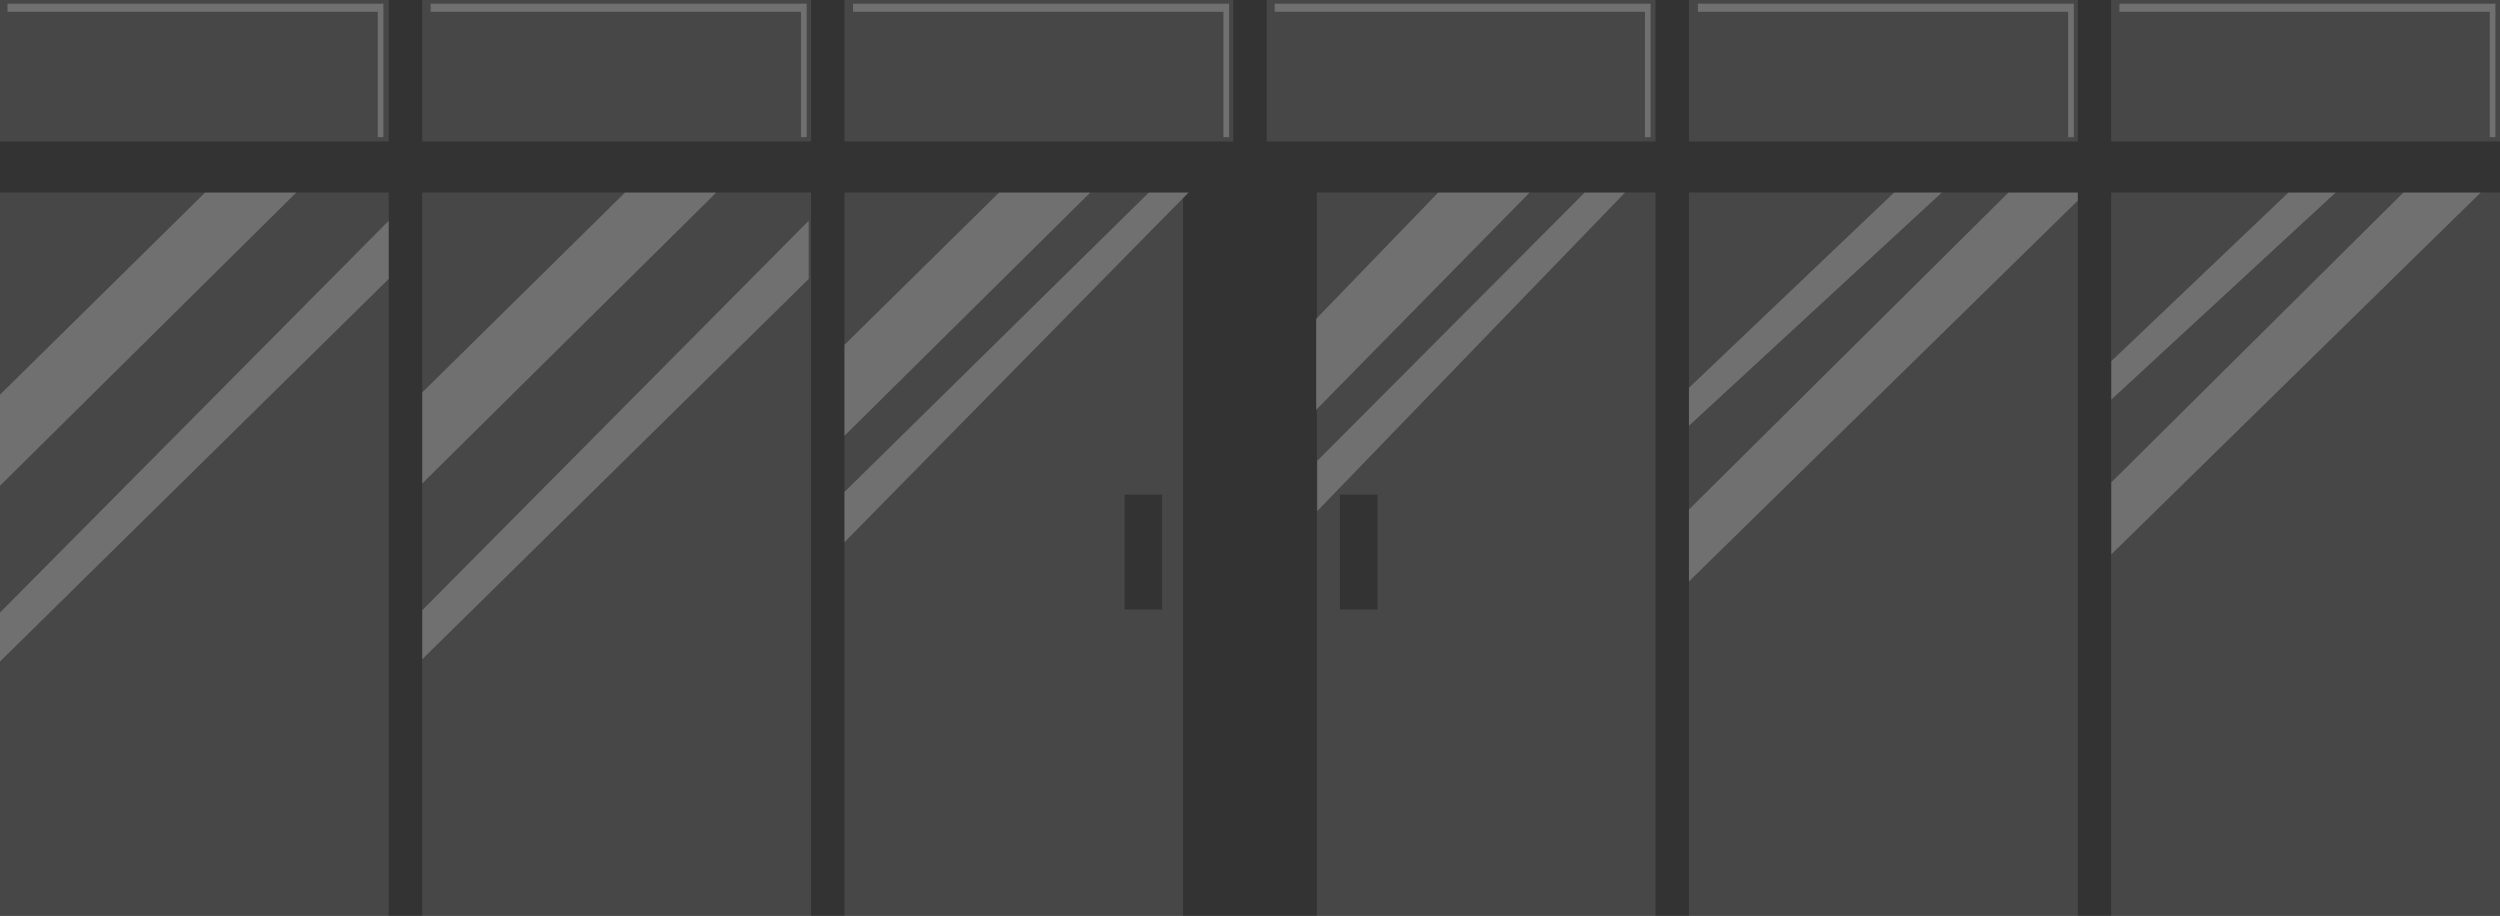 <?xml version="1.0" encoding="UTF-8" standalone="no"?>
<svg xmlns:xlink="http://www.w3.org/1999/xlink" height="473.35px" width="1292.0px" xmlns="http://www.w3.org/2000/svg">
  <rect width="100%" height="100%" fill="#333333" stroke="none"/>
  <g transform="matrix(1.0, 0.0, 0.0, 1.0, 656.6, 212.95)">
    <path d="M220.85 -206.85 L412.2 -206.85 412.2 -142.05 415.15 -142.05 415.15 -211.05 220.85 -211.05 220.85 -206.85 M2.15 -206.85 L193.5 -206.85 193.5 -142.05 196.45 -142.05 196.45 -211.05 2.15 -211.05 2.15 -206.85 M86.65 -113.45 L23.95 -48.55 23.95 -113.45 86.65 -113.45 M23.95 -1.5 L133.95 -113.45 162.35 -113.45 24.15 25.2 24.15 51.2 183.25 -113.45 198.95 -113.45 198.95 260.4 23.95 260.4 23.95 -1.5 M322.25 -113.45 L216.25 -12.55 216.25 -113.45 322.25 -113.45 M216.25 7.1 L346.95 -113.45 381.35 -113.45 216.25 50.35 216.25 7.1 M216.25 -212.95 L417.2 -212.95 417.2 -139.85 216.25 -139.85 216.25 -212.95 M198.95 -139.85 L-1.95 -139.85 -1.95 -212.95 198.95 -212.95 198.95 -139.85 M438.7 -206.85 L630.1 -206.85 630.1 -142.05 633.05 -142.05 633.05 -211.05 438.7 -211.05 438.7 -206.85 M417.2 -109.25 L417.2 260.4 216.25 260.4 216.25 87.55 417.2 -109.25 M526.05 -113.45 L434.5 -26.3 434.5 -6.4 550.5 -113.45 585.45 -113.45 434.5 36.35 434.5 73.6 625.45 -113.45 635.4 -113.45 635.4 260.4 434.45 260.4 434.45 -113.45 526.05 -113.45 M434.45 -212.95 L635.4 -212.95 635.4 -139.85 434.45 -139.85 434.45 -212.95 M55.3 42.65 L35.85 42.65 35.85 102.05 55.3 102.05 55.3 42.65 M-434.05 -206.85 L-242.65 -206.85 -242.65 -142.05 -239.7 -142.05 -239.7 -211.05 -434.05 -211.05 -434.05 -206.85 M-550.6 -113.45 L-656.6 -9.0 -656.6 -113.45 -550.6 -113.45 M-656.6 38.1 L-503.45 -113.45 -455.7 -113.45 -455.7 -98.9 -656.6 103.6 -656.6 38.1 M-455.7 -68.8 L-455.7 260.4 -656.6 260.4 -656.6 128.95 -455.7 -68.8 M-458.45 -142.05 L-458.45 -211.05 -652.75 -211.05 -652.75 -206.85 -461.4 -206.85 -461.4 -142.05 -458.45 -142.05 M-333.6 -113.45 L-438.4 -10.15 -438.4 -113.45 -333.6 -113.45 M-438.4 36.95 L-286.4 -113.45 -237.45 -113.45 -237.45 260.4 -438.4 260.4 -438.4 127.8 -238.65 -68.8 -238.65 -98.9 -438.4 102.4 -438.4 36.95 M-438.4 -212.95 L-237.45 -212.95 -237.45 -139.85 -438.4 -139.85 -438.4 -212.95 M-455.7 -139.85 L-656.6 -139.85 -656.6 -212.95 -455.7 -212.95 -455.7 -139.85 M-215.75 -206.85 L-24.35 -206.85 -24.35 -142.05 -21.4 -142.05 -21.4 -211.05 -215.75 -211.05 -215.75 -206.85 M-220.2 -34.75 L-220.2 -113.45 -140.3 -113.45 -220.2 -34.75 M-93.1 -113.45 L-62.9 -113.45 -220.2 41.3 -220.2 12.3 -93.1 -113.45 M-45.2 -110.55 L-45.2 260.4 -220.2 260.4 -220.2 67.3 -45.2 -110.55 M-220.2 -212.95 L-19.25 -212.95 -19.25 -139.85 -220.2 -139.85 -220.2 -212.95 M-56.0 42.65 L-75.4 42.65 -75.4 102.05 -56.0 102.05 -56.0 42.65" fill="#ffffff" fill-opacity="0.098" fill-rule="evenodd" stroke="none"/>
    <path d="M2.15 -206.85 L2.15 -211.05 196.45 -211.05 196.45 -142.05 193.5 -142.05 193.5 -206.85 2.15 -206.85 M220.85 -206.85 L220.85 -211.05 415.15 -211.05 415.15 -142.05 412.2 -142.05 412.2 -206.85 220.85 -206.85 M86.65 -113.45 L133.95 -113.45 23.95 -1.5 23.6 -1.15 23.6 -48.2 23.95 -48.55 86.65 -113.45 M162.35 -113.45 L183.25 -113.45 24.15 51.2 24.15 25.2 162.35 -113.45 M216.25 -12.55 L322.25 -113.45 346.95 -113.45 216.25 7.1 216.25 -12.55 M438.7 -206.85 L438.7 -211.05 633.05 -211.05 633.05 -142.05 630.1 -142.05 630.1 -206.85 438.7 -206.85 M381.35 -113.45 L417.2 -113.45 417.2 -109.25 216.25 87.55 216.25 50.35 381.35 -113.45 M550.5 -113.45 L434.5 -6.4 434.5 -26.3 526.05 -113.45 550.5 -113.45 M625.45 -113.45 L434.5 73.6 434.5 36.35 585.45 -113.45 625.45 -113.45 M-434.05 -206.85 L-434.05 -211.05 -239.7 -211.05 -239.7 -142.05 -242.65 -142.05 -242.65 -206.85 -434.05 -206.85 M-550.6 -113.45 L-503.45 -113.45 -656.6 38.1 -656.6 -9.0 -550.6 -113.45 M-455.7 -98.9 L-455.7 -68.8 -656.6 128.95 -656.6 103.6 -455.7 -98.9 M-438.4 -10.15 L-333.6 -113.45 -286.4 -113.45 -438.4 36.95 -438.4 -10.15 M-458.45 -142.05 L-461.4 -142.05 -461.4 -206.85 -652.75 -206.85 -652.75 -211.05 -458.45 -211.05 -458.45 -142.05 M-438.4 102.4 L-238.65 -98.9 -238.65 -68.8 -438.4 127.8 -438.4 102.4 M-215.75 -206.85 L-215.75 -211.05 -21.4 -211.05 -21.4 -142.05 -24.35 -142.05 -24.35 -206.85 -215.75 -206.85 M-140.3 -113.45 L-93.1 -113.45 -220.2 12.3 -220.2 -34.75 -140.3 -113.45 M-62.9 -113.45 L-42.35 -113.45 -45.2 -110.55 -220.2 67.3 -220.2 41.3 -62.9 -113.45" fill="#ffffff" fill-opacity="0.298" fill-rule="evenodd" stroke="none"/>
  </g>
</svg>
